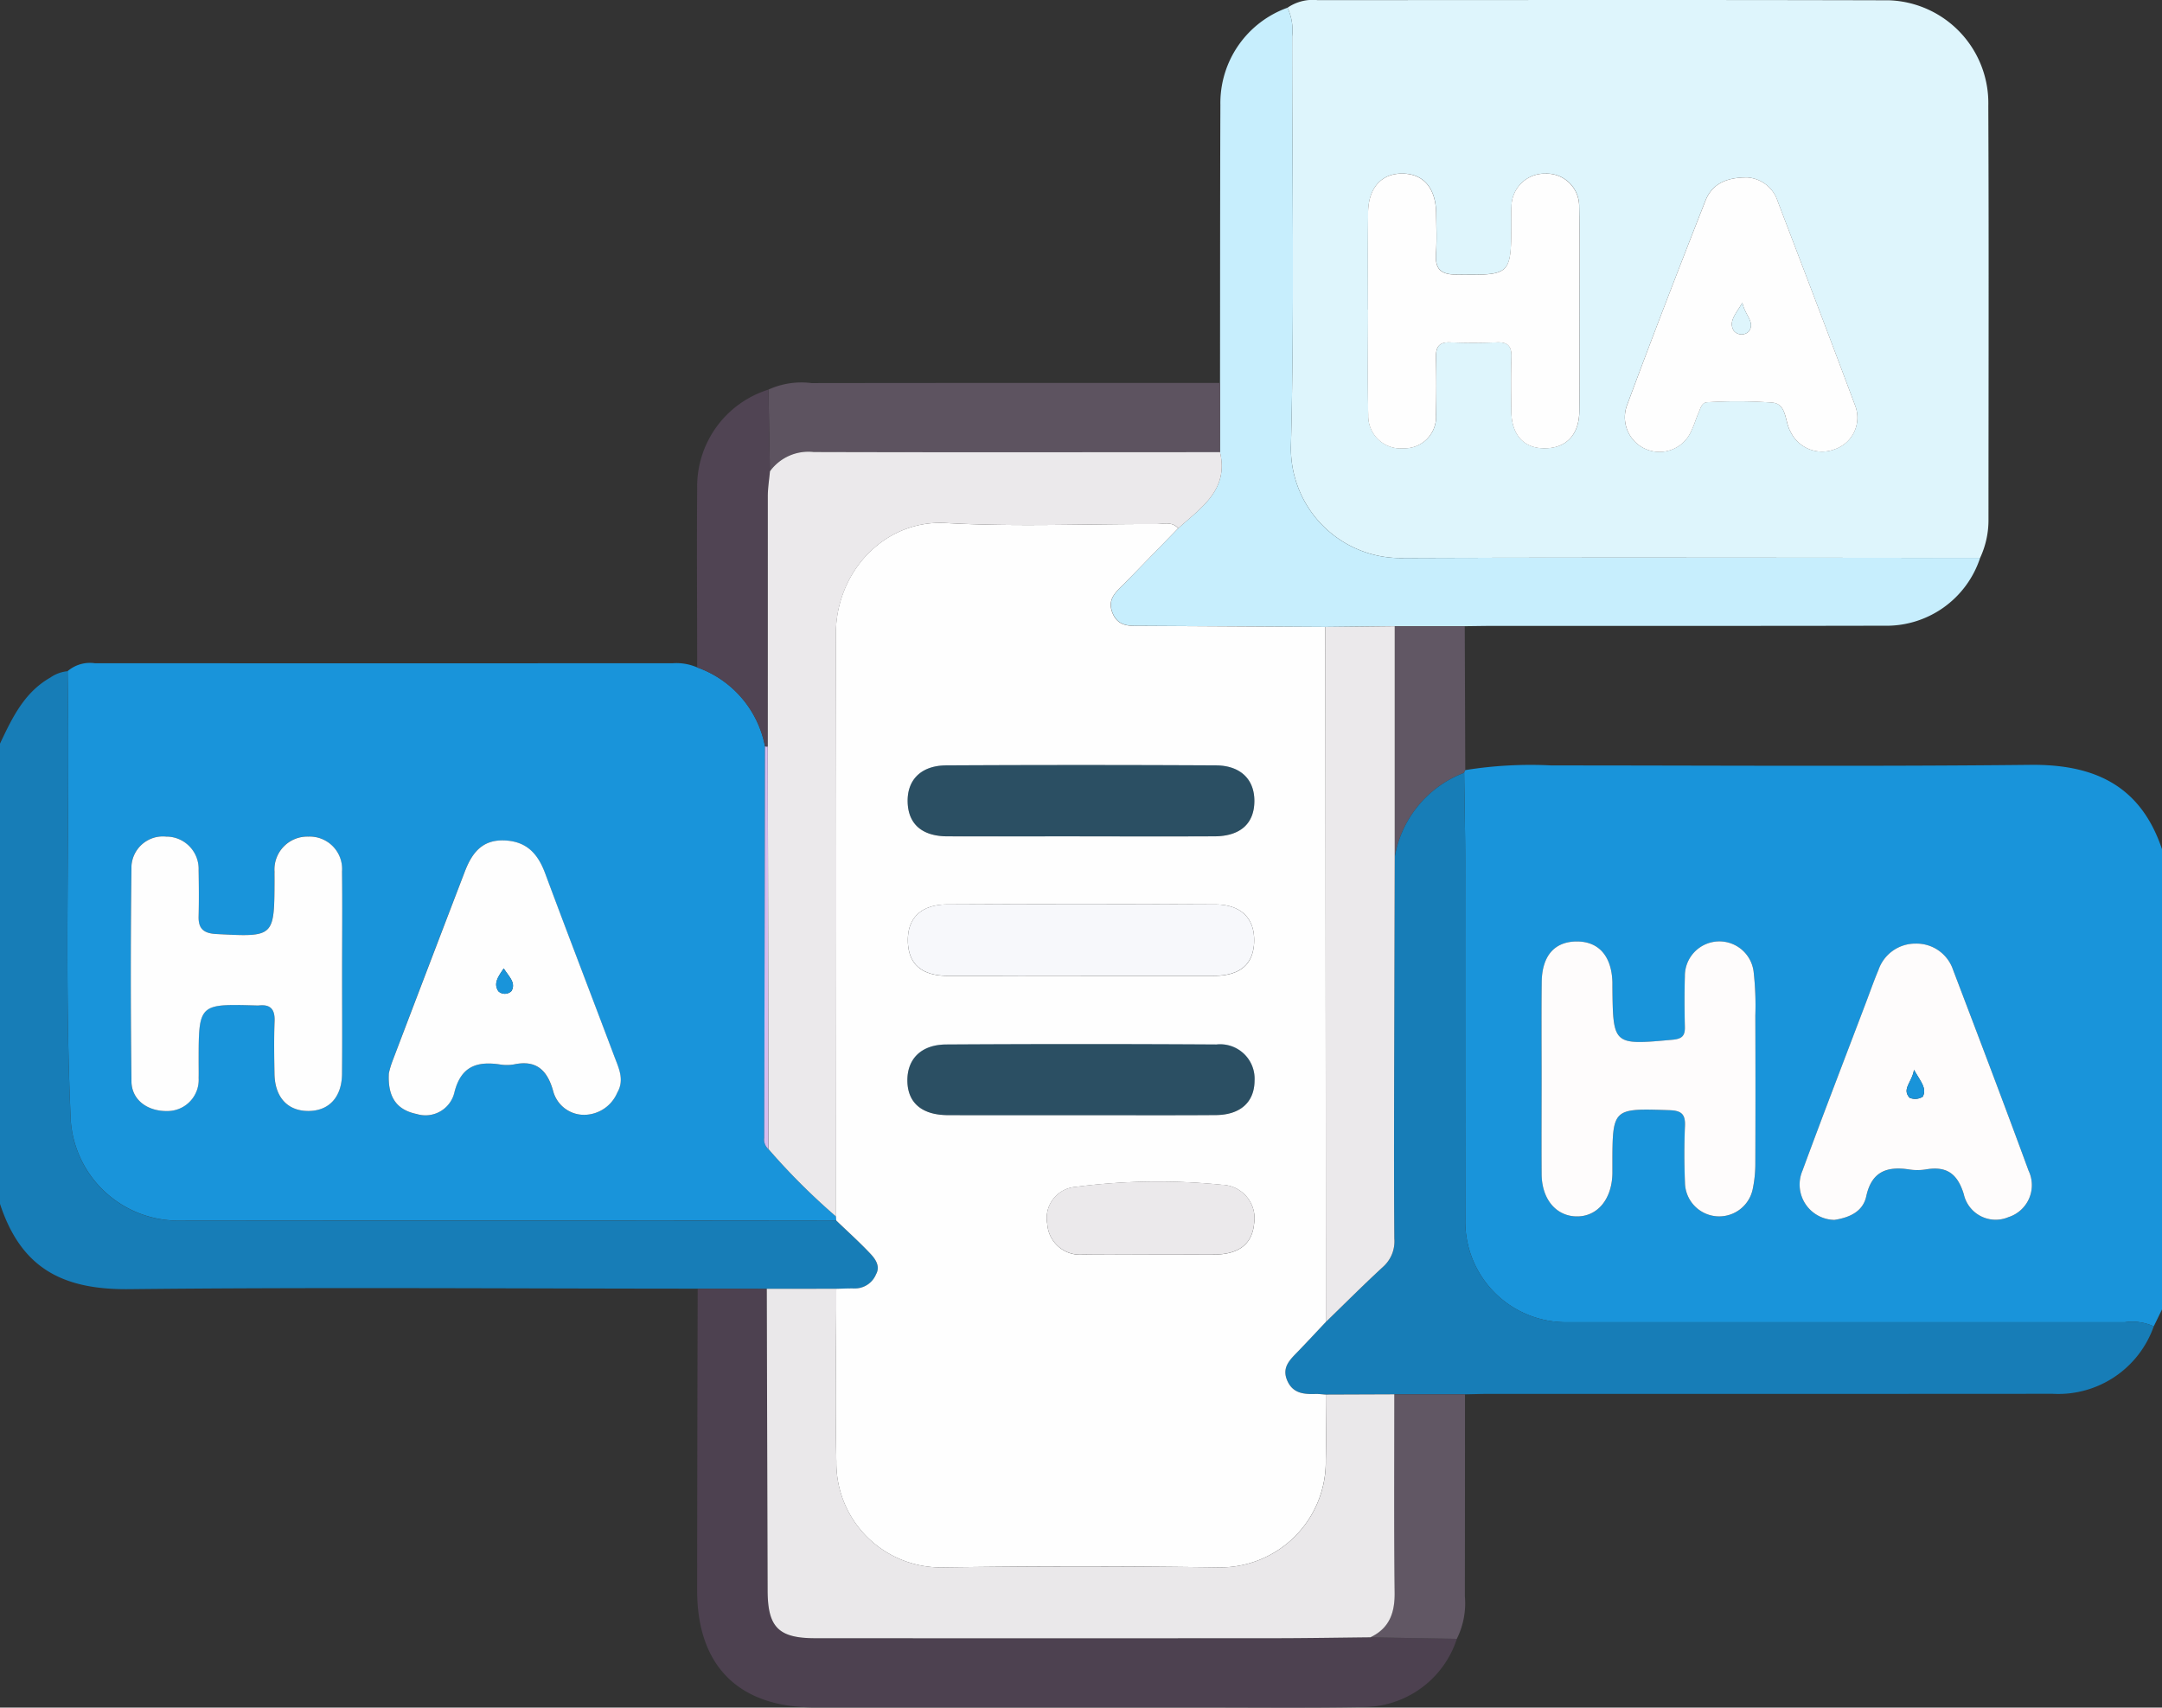 <svg id="Group_1121" data-name="Group 1121" xmlns="http://www.w3.org/2000/svg" width="176.494" height="139.395" viewBox="0 0 176.494 139.395">
  <rect x="0" y="0" width="176.494" height="139.395" fill="#333333" stroke="none"/>
  <path id="Path_2118" data-name="Path 2118" d="M605.775,309.477l-.673,1.382a4.238,4.238,0,0,0-2.349-.339q-22.731,0-45.461,0a8.214,8.214,0,0,1-8.392-8.348q-.015-14.637-.008-29.274c0-2.408-.054-4.817-.083-7.226a.339.339,0,0,1,.089-.223,33.59,33.59,0,0,1,7.031-.381c13.036,0,26.073.092,39.108-.047,5.246-.056,9,1.707,10.738,6.885Zm-50.647-18.792c0,2.583-.015,5.167.005,7.751.016,2.035,1.168,3.412,2.829,3.449,1.713.038,2.911-1.388,2.95-3.511,0-.229,0-.459,0-.689,0-4.65,0-4.622,4.635-4.472.954.031,1.33.285,1.288,1.275-.065,1.547-.063,3.1,0,4.649a2.795,2.795,0,0,0,5.544.454,10.134,10.134,0,0,0,.2-2.046q.027-6.028,0-12.057a24.543,24.543,0,0,0-.142-3.6,2.817,2.817,0,0,0-5.61.415c-.047,1.376-.037,2.756,0,4.133.017.734-.27.959-1,1.026-4.868.449-4.866.467-4.915-4.356,0-.114,0-.229,0-.344-.067-2.126-1.115-3.325-2.9-3.322-1.818,0-2.848,1.159-2.873,3.324C555.106,285.4,555.129,288.044,555.128,290.685Zm23.911,11.485c1.2-.19,2.319-.66,2.594-1.925.438-2.019,1.682-2.467,3.489-2.194a4.367,4.367,0,0,0,1.373,0c1.679-.288,2.581.324,3.1,2.02a2.665,2.665,0,0,0,3.641,1.876,2.739,2.739,0,0,0,1.648-3.795c-2.011-5.483-4.089-10.942-6.166-16.4a3.142,3.142,0,0,0-3.052-2.136,3.18,3.18,0,0,0-3.037,2.153c-.357.843-.66,1.709-.984,2.566-1.746,4.6-3.525,9.2-5.22,13.82A2.888,2.888,0,0,0,579.039,302.17Z" transform="translate(-429.281 -202.583)" fill="#1994da"/>
  <path id="Path_2119" data-name="Path 2119" d="M345.706,298.792c-15.469-.006-30.939-.125-46.406.04-5.546.06-8.847-1.789-10.551-6.964V254.3c.991-2.09,1.968-4.18,4.118-5.4a2.92,2.92,0,0,1,1.4-.514c.21,12.261-.31,24.523.263,36.787a8.8,8.8,0,0,0,8.8,8.068q26.844.032,53.689-.006c.933.9,1.9,1.764,2.786,2.707.412.438.826,1.02.463,1.676a1.871,1.871,0,0,1-1.726,1.161c-.507-.015-1.015.016-1.523.026l-5.68.007Z" transform="translate(-288.75 -193.593)" fill="#177db7"/>
  <path id="Path_2120" data-name="Path 2120" d="M363.494,292.472q-26.844.008-53.689.006a8.8,8.8,0,0,1-8.8-8.068c-.574-12.264-.053-24.526-.263-36.787a2.8,2.8,0,0,1,2.235-.643q23.575.006,47.15,0a4.247,4.247,0,0,1,2.01.341,8.538,8.538,0,0,1,5.535,6.447q-.031,15.977-.062,31.954a1.024,1.024,0,0,0,.345.921,53.853,53.853,0,0,0,5.519,5.506Q363.48,292.311,363.494,292.472ZM323.146,272.41c0-2.812.029-5.625-.011-8.437a2.647,2.647,0,0,0-2.762-2.848A2.683,2.683,0,0,0,317.625,264c-.01.229,0,.459,0,.689-.017,4.663-.016,4.64-4.739,4.393-1-.052-1.483-.394-1.457-1.429.033-1.262.023-2.525,0-3.788a2.637,2.637,0,0,0-2.658-2.737,2.569,2.569,0,0,0-2.825,2.419q-.1,8.781,0,17.562c.019,1.543,1.343,2.473,2.993,2.423a2.55,2.55,0,0,0,2.493-2.682c.014-.459,0-.918,0-1.377,0-4.7,0-4.7,4.726-4.558a1.269,1.269,0,0,0,.172,0c.96-.109,1.342.3,1.3,1.277-.055,1.433-.032,2.869-.008,4.3.032,1.912,1.064,3.033,2.753,3.036s2.743-1.119,2.761-3.026C323.166,277.8,323.147,275.107,323.146,272.41Zm3.814,8.042c-.107,2.055.728,3.006,2.281,3.33a2.425,2.425,0,0,0,3.079-1.81c.536-2.078,1.816-2.508,3.665-2.244a3.505,3.505,0,0,0,1.2,0c1.822-.387,2.71.5,3.178,2.148a2.607,2.607,0,0,0,2.536,1.971,2.962,2.962,0,0,0,2.705-1.81c.607-1.05.118-2.009-.24-2.962-1.874-4.979-3.788-9.943-5.642-14.929-.594-1.6-1.5-2.63-3.337-2.7-1.855-.071-2.662,1.081-3.225,2.543q-2.992,7.766-5.937,15.551A7.487,7.487,0,0,0,326.96,280.452Z" transform="translate(-295.22 -192.836)" fill="#1994da"/>
  <path id="Path_2121" data-name="Path 2121" d="M517.425,129.81a3.644,3.644,0,0,1,2.446-.622c15.558,0,31.115-.027,46.673.015a8.4,8.4,0,0,1,8.093,8.6c.048,11.252.017,22.5.014,33.756a7.285,7.285,0,0,1-.682,3.159c-15.721,0-31.443-.045-47.164.016a8.966,8.966,0,0,1-9.1-9.021c.291-11.181.093-22.374.1-33.563A4.27,4.27,0,0,0,517.425,129.81ZM524,154.456h.006c0,2.869-.045,5.74.017,8.608a2.651,2.651,0,0,0,2.908,2.709,2.574,2.574,0,0,0,2.623-2.768c.037-1.549.04-3.1,0-4.648-.021-.856.236-1.274,1.169-1.233,1.26.055,2.526.051,3.786,0,.9-.036,1.227.307,1.2,1.2-.048,1.491-.028,2.984-.006,4.476.027,1.848.988,2.93,2.6,2.971,1.821.047,2.928-1.048,2.952-3.022.033-2.811.011-5.624.01-8.436,0-2.754.039-5.51-.024-8.264a2.66,2.66,0,0,0-2.753-2.7,2.71,2.71,0,0,0-2.775,2.686c-.03.4-.011.8-.012,1.2-.008,4.455-.008,4.408-4.514,4.358-1.328-.015-1.713-.523-1.632-1.747.072-1.086.027-2.18.011-3.27-.029-2.043-1.038-3.219-2.754-3.232s-2.786,1.173-2.8,3.187C523.983,149.176,524,151.816,524,154.456Zm31-10.79c-1.9-.028-2.965.638-3.467,1.916-2.177,5.55-4.325,11.112-6.4,16.7a2.826,2.826,0,0,0,5.269,2.041c.23-.46.364-.966.575-1.436.159-.355.252-.864.727-.874a40,40,0,0,1,5.333.032c1.162.131.973,1.546,1.443,2.352a2.851,2.851,0,0,0,3.615,1.454,2.727,2.727,0,0,0,1.7-3.486c-2.085-5.585-4.214-11.155-6.341-16.725A2.808,2.808,0,0,0,555,143.667Z" transform="translate(-412.322 -129.179)" fill="#def5fc"/>
  <path id="Path_2122" data-name="Path 2122" d="M500.474,130.552a4.27,4.27,0,0,1,.378,2.342c0,11.189.2,22.382-.1,33.563a8.966,8.966,0,0,0,9.1,9.021c15.721-.061,31.443-.018,47.164-.016A8.044,8.044,0,0,1,549.171,181c-10.606.024-21.212.01-31.819.014-.8,0-1.6.017-2.407.025l-5.716,0-5.648.06q-7.467-.045-14.934-.089c-.973-.006-1.984.123-2.456-1.068s.4-1.787,1.064-2.474q2.145-2.219,4.305-4.425c1.856-1.678,4.137-3.124,3.4-6.219l.007-5.645c.008-7.569,0-15.139.029-22.708A8.263,8.263,0,0,1,500.474,130.552Z" transform="translate(-395.37 -129.921)" fill="#c7eefd"/>
  <path id="Path_2123" data-name="Path 2123" d="M462.106,197.2q0,2.822-.006,5.644c-11.055,0-22.111.022-33.166-.01a3.88,3.88,0,0,0-3.577,1.572q-.059-3.333-.118-6.666a6.5,6.5,0,0,1,3.517-.53Q445.43,197.189,462.106,197.2Z" transform="translate(-362.505 -165.937)" fill="#5d5360"/>
  <path id="Path_2124" data-name="Path 2124" d="M418.378,198.377q.059,3.333.118,6.666c-.062.682-.175,1.364-.176,2.046q-.016,10.214,0,20.429a.431.431,0,0,1-.224-.015,8.539,8.539,0,0,0-5.536-6.446c0-4.879-.038-9.758,0-14.636A8.282,8.282,0,0,1,418.378,198.377Z" transform="translate(-355.646 -166.572)" fill="#504453"/>
  <path id="Path_2125" data-name="Path 2125" d="M536.474,240.4l5.716,0q.021,5.872.042,11.742a.341.341,0,0,0-.088.223,8.978,8.978,0,0,0-5.67,6.879Z" transform="translate(-422.615 -189.281)" fill="#615764"/>
  <path id="Path_2126" data-name="Path 2126" d="M525.979,273.313a8.978,8.978,0,0,1,5.67-6.879c.029,2.409.08,4.818.082,7.226q.015,14.637.008,29.274a8.214,8.214,0,0,0,8.392,8.348q22.73.006,45.461,0a4.238,4.238,0,0,1,2.349.339,8.255,8.255,0,0,1-8.248,5.509q-22.957.015-45.914.006c-.688,0-1.375.024-2.062.036l-5.776,0-5.592.021c-.282-.018-.564-.06-.845-.051-.943.029-1.825-.043-2.284-1.06-.516-1.142.261-1.785.93-2.481.742-.772,1.471-1.557,2.206-2.336,1.562-1.514,3.1-3.057,4.7-4.53a2.777,2.777,0,0,0,.894-2.283c-.035-4.531-.022-9.063-.014-13.6Q525.947,282.085,525.979,273.313Z" transform="translate(-412.12 -203.349)" fill="#177db7"/>
  <path id="Path_2127" data-name="Path 2127" d="M412.617,358.063l5.638.013q.033,12.317.068,24.634c.009,3,.89,3.89,3.895,3.891q18.78.005,37.56,0c2.583,0,5.167-.048,7.75-.074l7.064.121a8.051,8.051,0,0,1-7.666,5.569c-4.361.076-8.724.03-13.085.031q-15.84,0-31.681,0c-6.2,0-9.591-3.391-9.587-9.561Q412.581,370.373,412.617,358.063Z" transform="translate(-355.661 -252.864)" fill="#4d4150"/>
  <path id="Path_2128" data-name="Path 2128" d="M539.2,396.788l-7.064-.121c1.551-.736,2-1.991,1.982-3.652-.064-5.394-.025-10.79-.027-16.184l5.776,0q0,8.239-.01,16.479A6.5,6.5,0,0,1,539.2,396.788Z" transform="translate(-420.273 -263.005)" fill="#615764"/>
  <path id="Path_2129" data-name="Path 2129" d="M562.549,307.637c0-2.641-.023-5.282.008-7.923.025-2.165,1.055-3.321,2.873-3.324,1.788,0,2.836,1.2,2.9,3.322,0,.115,0,.23,0,.344.048,4.822.047,4.8,4.915,4.356.73-.068,1.017-.292,1-1.026-.033-1.377-.043-2.757,0-4.133a2.817,2.817,0,0,1,5.61-.415,24.536,24.536,0,0,1,.142,3.6q.021,6.028,0,12.057a10.134,10.134,0,0,1-.2,2.046,2.795,2.795,0,0,1-5.544-.454c-.064-1.548-.066-3.1,0-4.649.042-.99-.334-1.244-1.288-1.275-4.631-.151-4.631-.179-4.635,4.472,0,.23,0,.46,0,.689-.039,2.123-1.237,3.549-2.95,3.511-1.661-.037-2.813-1.414-2.829-3.449C562.533,312.8,562.548,310.22,562.549,307.637Z" transform="translate(-436.701 -219.535)" fill="#fefcfc"/>
  <path id="Path_2130" data-name="Path 2130" d="M611.268,319.33a2.886,2.886,0,0,1-2.613-4.016c1.7-4.623,3.475-9.215,5.22-13.82.324-.857.627-1.723.984-2.566a3.18,3.18,0,0,1,3.037-2.153,3.142,3.142,0,0,1,3.052,2.136c2.077,5.458,4.155,10.917,6.166,16.4a2.739,2.739,0,0,1-1.648,3.795,2.665,2.665,0,0,1-3.641-1.876c-.52-1.7-1.421-2.308-3.1-2.02a4.368,4.368,0,0,1-1.373,0c-1.807-.273-3.051.175-3.489,2.194C613.589,318.671,612.472,319.141,611.268,319.33Zm6.492-12.253c-.162,1.032-1.011,1.557-.361,2.28a1.149,1.149,0,0,0,1.077-.087C618.832,308.585,618.3,308.041,617.76,307.076Z" transform="translate(-461.512 -219.745)" fill="#fefcfc"/>
  <path id="Path_2131" data-name="Path 2131" d="M477.2,287.281c-.735.78-1.464,1.564-2.206,2.336-.669.7-1.446,1.339-.93,2.482.459,1.017,1.341,1.089,2.284,1.06.281-.009.563.033.845.051,0,1.779.047,3.558,0,5.336a8.621,8.621,0,0,1-8.814,8.77q-11.186-.163-22.377,0a8.535,8.535,0,0,1-8.762-8.63c-.109-4.7-.012-9.409-.005-14.114.508-.01,1.016-.04,1.523-.026a1.871,1.871,0,0,0,1.726-1.161c.363-.656-.051-1.238-.463-1.676-.886-.943-1.853-1.809-2.786-2.707-.01-.108-.017-.216-.023-.324,0-15.832.037-31.665-.017-47.5-.017-5.175,4.02-9.4,8.97-9.117,5.718.322,11.468.068,17.2.085.6,0,1.278-.227,1.781.346q-2.154,2.212-4.305,4.425c-.663.686-1.538,1.277-1.064,2.474s1.483,1.062,2.456,1.068q7.467.041,14.934.088Q477.19,258.913,477.2,287.281ZM457.012,270.4c3.734,0,7.468.018,11.2-.008,2.025-.014,3.164-1.068,3.169-2.828a2.809,2.809,0,0,0-3.114-2.934q-11.029-.066-22.059,0c-2.071.011-3.224,1.217-3.166,3.053.055,1.726,1.2,2.7,3.283,2.714C449.889,270.41,453.45,270.4,457.012,270.4Zm.108-22.758c3.667,0,7.334.013,11-.005,2.115-.011,3.253-1.055,3.246-2.911-.006-1.745-1.138-2.871-3.145-2.881q-11-.057-22,0c-2.082.011-3.225,1.2-3.158,3.038.065,1.764,1.184,2.744,3.228,2.755C449.9,247.651,453.509,247.637,457.119,247.637Zm.074,11.388c3.614,0,7.229.007,10.843,0,2.185-.006,3.273-.949,3.312-2.829s-1.072-3-3.187-3.005q-10.929-.052-21.858,0c-2.137.009-3.249,1.1-3.226,2.967.023,1.89,1.112,2.86,3.272,2.868C449.964,259.034,453.579,259.025,457.193,259.025Zm5.547,22.752c1.776,0,3.552.008,5.328,0,2.026-.012,3.107-.847,3.273-2.506a2.736,2.736,0,0,0-2.616-3.191,51.87,51.87,0,0,0-11.969.174,2.55,2.55,0,0,0-2.294,3.039,2.678,2.678,0,0,0,2.951,2.48C459.188,281.8,460.964,281.776,462.74,281.777Z" transform="translate(-368.966 -179.364)" fill="#fefefe"/>
  <path id="Path_2132" data-name="Path 2132" d="M430.617,358.077c-.007,4.7-.1,9.412.005,14.114a8.535,8.535,0,0,0,8.762,8.63q11.187-.146,22.377,0a8.621,8.621,0,0,0,8.814-8.77c.044-1.778,0-3.557,0-5.336l5.592-.021c0,5.395-.037,10.79.027,16.185.02,1.661-.431,2.916-1.981,3.652-2.583.026-5.167.072-7.75.074q-18.78.012-37.56,0c-3,0-3.886-.886-3.895-3.891q-.037-12.317-.068-24.634Z" transform="translate(-362.343 -252.871)" fill="#eae8ea"/>
  <path id="Path_2133" data-name="Path 2133" d="M458.622,215.689c-.5-.572-1.178-.344-1.781-.346-5.737-.017-11.487.237-17.2-.085-4.95-.278-8.987,3.942-8.97,9.117.054,15.832.018,31.665.017,47.5a53.856,53.856,0,0,1-5.519-5.506q-.029-16.431-.058-32.861,0-10.215,0-20.429c0-.682.114-1.364.176-2.046a3.881,3.881,0,0,1,3.577-1.572c11.055.032,22.111.013,33.166.01C462.758,212.566,460.477,214.011,458.622,215.689Z" transform="translate(-362.432 -172.561)" fill="#ebe9eb"/>
  <path id="Path_2134" data-name="Path 2134" d="M329.223,289.038c0,2.7.02,5.395-.006,8.093-.018,1.906-1.072,3.029-2.761,3.026s-2.721-1.124-2.753-3.036c-.024-1.435-.047-2.872.008-4.3.037-.977-.345-1.386-1.3-1.277a1.264,1.264,0,0,1-.172,0c-4.725-.138-4.725-.138-4.726,4.558,0,.459.01.919,0,1.378a2.55,2.55,0,0,1-2.493,2.682c-1.65.05-2.974-.881-2.993-2.423q-.106-8.78,0-17.562a2.569,2.569,0,0,1,2.825-2.419,2.637,2.637,0,0,1,2.658,2.737c.022,1.263.032,2.526,0,3.788-.026,1.035.452,1.377,1.457,1.429,4.723.247,4.722.27,4.739-4.393,0-.23-.006-.46,0-.689a2.683,2.683,0,0,1,2.749-2.871,2.647,2.647,0,0,1,2.762,2.848C329.252,283.412,329.222,286.225,329.223,289.038Z" transform="translate(-301.296 -209.464)" fill="#fefefe"/>
  <path id="Path_2135" data-name="Path 2135" d="M357.8,297.453a7.475,7.475,0,0,1,.265-.915q2.957-7.78,5.937-15.551c.563-1.463,1.371-2.614,3.225-2.543,1.837.07,2.743,1.1,3.337,2.7,1.854,4.986,3.768,9.95,5.642,14.929.359.953.847,1.912.24,2.962a2.962,2.962,0,0,1-2.705,1.81,2.607,2.607,0,0,1-2.536-1.971c-.468-1.653-1.356-2.534-3.178-2.148a3.508,3.508,0,0,1-1.2,0c-1.849-.264-3.129.166-3.665,2.244a2.426,2.426,0,0,1-3.079,1.81C358.525,300.459,357.689,299.508,357.8,297.453Zm9.383-8.564c-.445.66-.876,1.229-.437,1.871a.771.771,0,0,0,1.072-.028C368.194,290.033,367.576,289.55,367.179,288.889Z" transform="translate(-326.056 -209.837)" fill="#fefefe"/>
  <path id="Path_2136" data-name="Path 2136" d="M424.775,261.762q.029,16.43.058,32.861a1.025,1.025,0,0,1-.345-.921q.032-15.977.062-31.954A.438.438,0,0,0,424.775,261.762Z" transform="translate(-362.1 -200.817)" fill="#d5bcee"/>
  <path id="Path_2137" data-name="Path 2137" d="M531.719,171.117c0-2.64-.017-5.28.005-7.92.017-2.014,1.084-3.2,2.8-3.187s2.725,1.188,2.754,3.232c.016,1.09.061,2.185-.011,3.27-.081,1.223.3,1.732,1.632,1.747,4.507.051,4.506.1,4.514-4.358,0-.4-.018-.805.012-1.2a2.71,2.71,0,0,1,2.775-2.686,2.66,2.66,0,0,1,2.753,2.7c.064,2.753.023,5.509.024,8.264,0,2.812.023,5.625-.01,8.436-.023,1.973-1.131,3.068-2.952,3.022-1.609-.041-2.571-1.123-2.6-2.971-.022-1.492-.042-2.986.006-4.476.029-.893-.3-1.237-1.2-1.2-1.26.051-2.526.054-3.786,0-.933-.04-1.19.377-1.169,1.233.039,1.548.036,3.1,0,4.648a2.574,2.574,0,0,1-2.623,2.768,2.651,2.651,0,0,1-2.909-2.709c-.062-2.868-.017-5.739-.017-8.608Z" transform="translate(-420.04 -145.839)" fill="#fefefe"/>
  <path id="Path_2138" data-name="Path 2138" d="M587.371,160.7a2.808,2.808,0,0,1,2.453,1.977c2.127,5.57,4.256,11.139,6.341,16.725a2.727,2.727,0,0,1-1.7,3.486,2.851,2.851,0,0,1-3.615-1.454c-.47-.806-.281-2.22-1.443-2.352a39.994,39.994,0,0,0-5.333-.032c-.475.01-.568.519-.727.874-.211.47-.345.976-.575,1.436a2.826,2.826,0,0,1-5.269-2.041c2.071-5.59,4.219-11.152,6.4-16.7C584.405,161.337,585.469,160.671,587.371,160.7Zm-.443,10.225c-.557.944-1.152,1.537-.7,2.288a.831.831,0,0,0,1.217.061C588,172.523,587.148,171.983,586.927,170.924Z" transform="translate(-444.689 -146.211)" fill="#fefefe"/>
  <path id="Path_2139" data-name="Path 2139" d="M524.211,297.2q-.013-28.368-.026-56.734l5.648-.06v18.841q-.024,8.772-.046,17.545c-.008,4.532-.021,9.064.014,13.6a2.777,2.777,0,0,1-.894,2.283C527.308,294.145,525.773,295.688,524.211,297.2Z" transform="translate(-415.975 -189.285)" fill="#ebe9eb"/>
  <path id="Path_2140" data-name="Path 2140" d="M627.993,319.187c.544.964,1.071,1.509.716,2.193a1.149,1.149,0,0,1-1.077.087C626.982,320.744,627.831,320.219,627.993,319.187Z" transform="translate(-471.745 -231.856)" fill="#1994da"/>
  <path id="Path_2141" data-name="Path 2141" d="M463.888,320.416c-3.562,0-7.123.014-10.685-.006-2.078-.011-3.228-.987-3.283-2.714-.058-1.836,1.095-3.042,3.166-3.053q11.029-.061,22.059,0a2.809,2.809,0,0,1,3.114,2.934c-.006,1.76-1.144,2.814-3.169,2.828C471.356,320.435,467.622,320.416,463.888,320.416Z" transform="translate(-375.842 -229.384)" fill="#1994da" opacity="0.29"/>
  <path id="Path_2142" data-name="Path 2142" d="M464.015,270.872c-3.61,0-7.22.013-10.83-.005-2.045-.011-3.164-.99-3.228-2.755-.068-1.839,1.075-3.028,3.158-3.038q11-.058,22,0c2.007.01,3.139,1.137,3.145,2.881.007,1.856-1.131,2.9-3.246,2.911C471.349,270.885,467.681,270.872,464.015,270.872Z" transform="translate(-375.861 -202.599)" fill="#1994da" opacity="0.29"/>
  <path id="Path_2143" data-name="Path 2143" d="M464.11,295.607c-3.614,0-7.229.009-10.843,0-2.161-.007-3.249-.978-3.272-2.868-.023-1.864,1.089-2.958,3.226-2.967q10.929-.048,21.858,0c2.115.01,3.226,1.137,3.187,3.005s-1.127,2.822-3.312,2.828C471.339,295.614,467.725,295.607,464.11,295.607Z" transform="translate(-375.883 -215.945)" fill="#f7f8fb"/>
  <path id="Path_2144" data-name="Path 2144" d="M483.015,344.993c-1.776,0-3.552.023-5.328-.006a2.678,2.678,0,0,1-2.951-2.48,2.55,2.55,0,0,1,2.294-3.039A51.872,51.872,0,0,1,489,339.294a2.736,2.736,0,0,1,2.616,3.191c-.166,1.659-1.247,2.494-3.273,2.506C486.566,345,484.791,344.993,483.015,344.993Z" transform="translate(-389.241 -242.58)" fill="#ebe9eb"/>
  <path id="Path_2145" data-name="Path 2145" d="M377.492,301.173c.4.661,1.015,1.144.635,1.842a.771.771,0,0,1-1.072.029C376.616,302.4,377.046,301.833,377.492,301.173Z" transform="translate(-336.369 -222.121)" fill="#1994da"/>
  <path id="Path_2146" data-name="Path 2146" d="M597.21,182.946c.22,1.059,1.076,1.6.517,2.349a.831.831,0,0,1-1.218-.061C596.058,184.483,596.653,183.891,597.21,182.946Z" transform="translate(-454.971 -158.234)" fill="#def5fc"/>
</svg>
